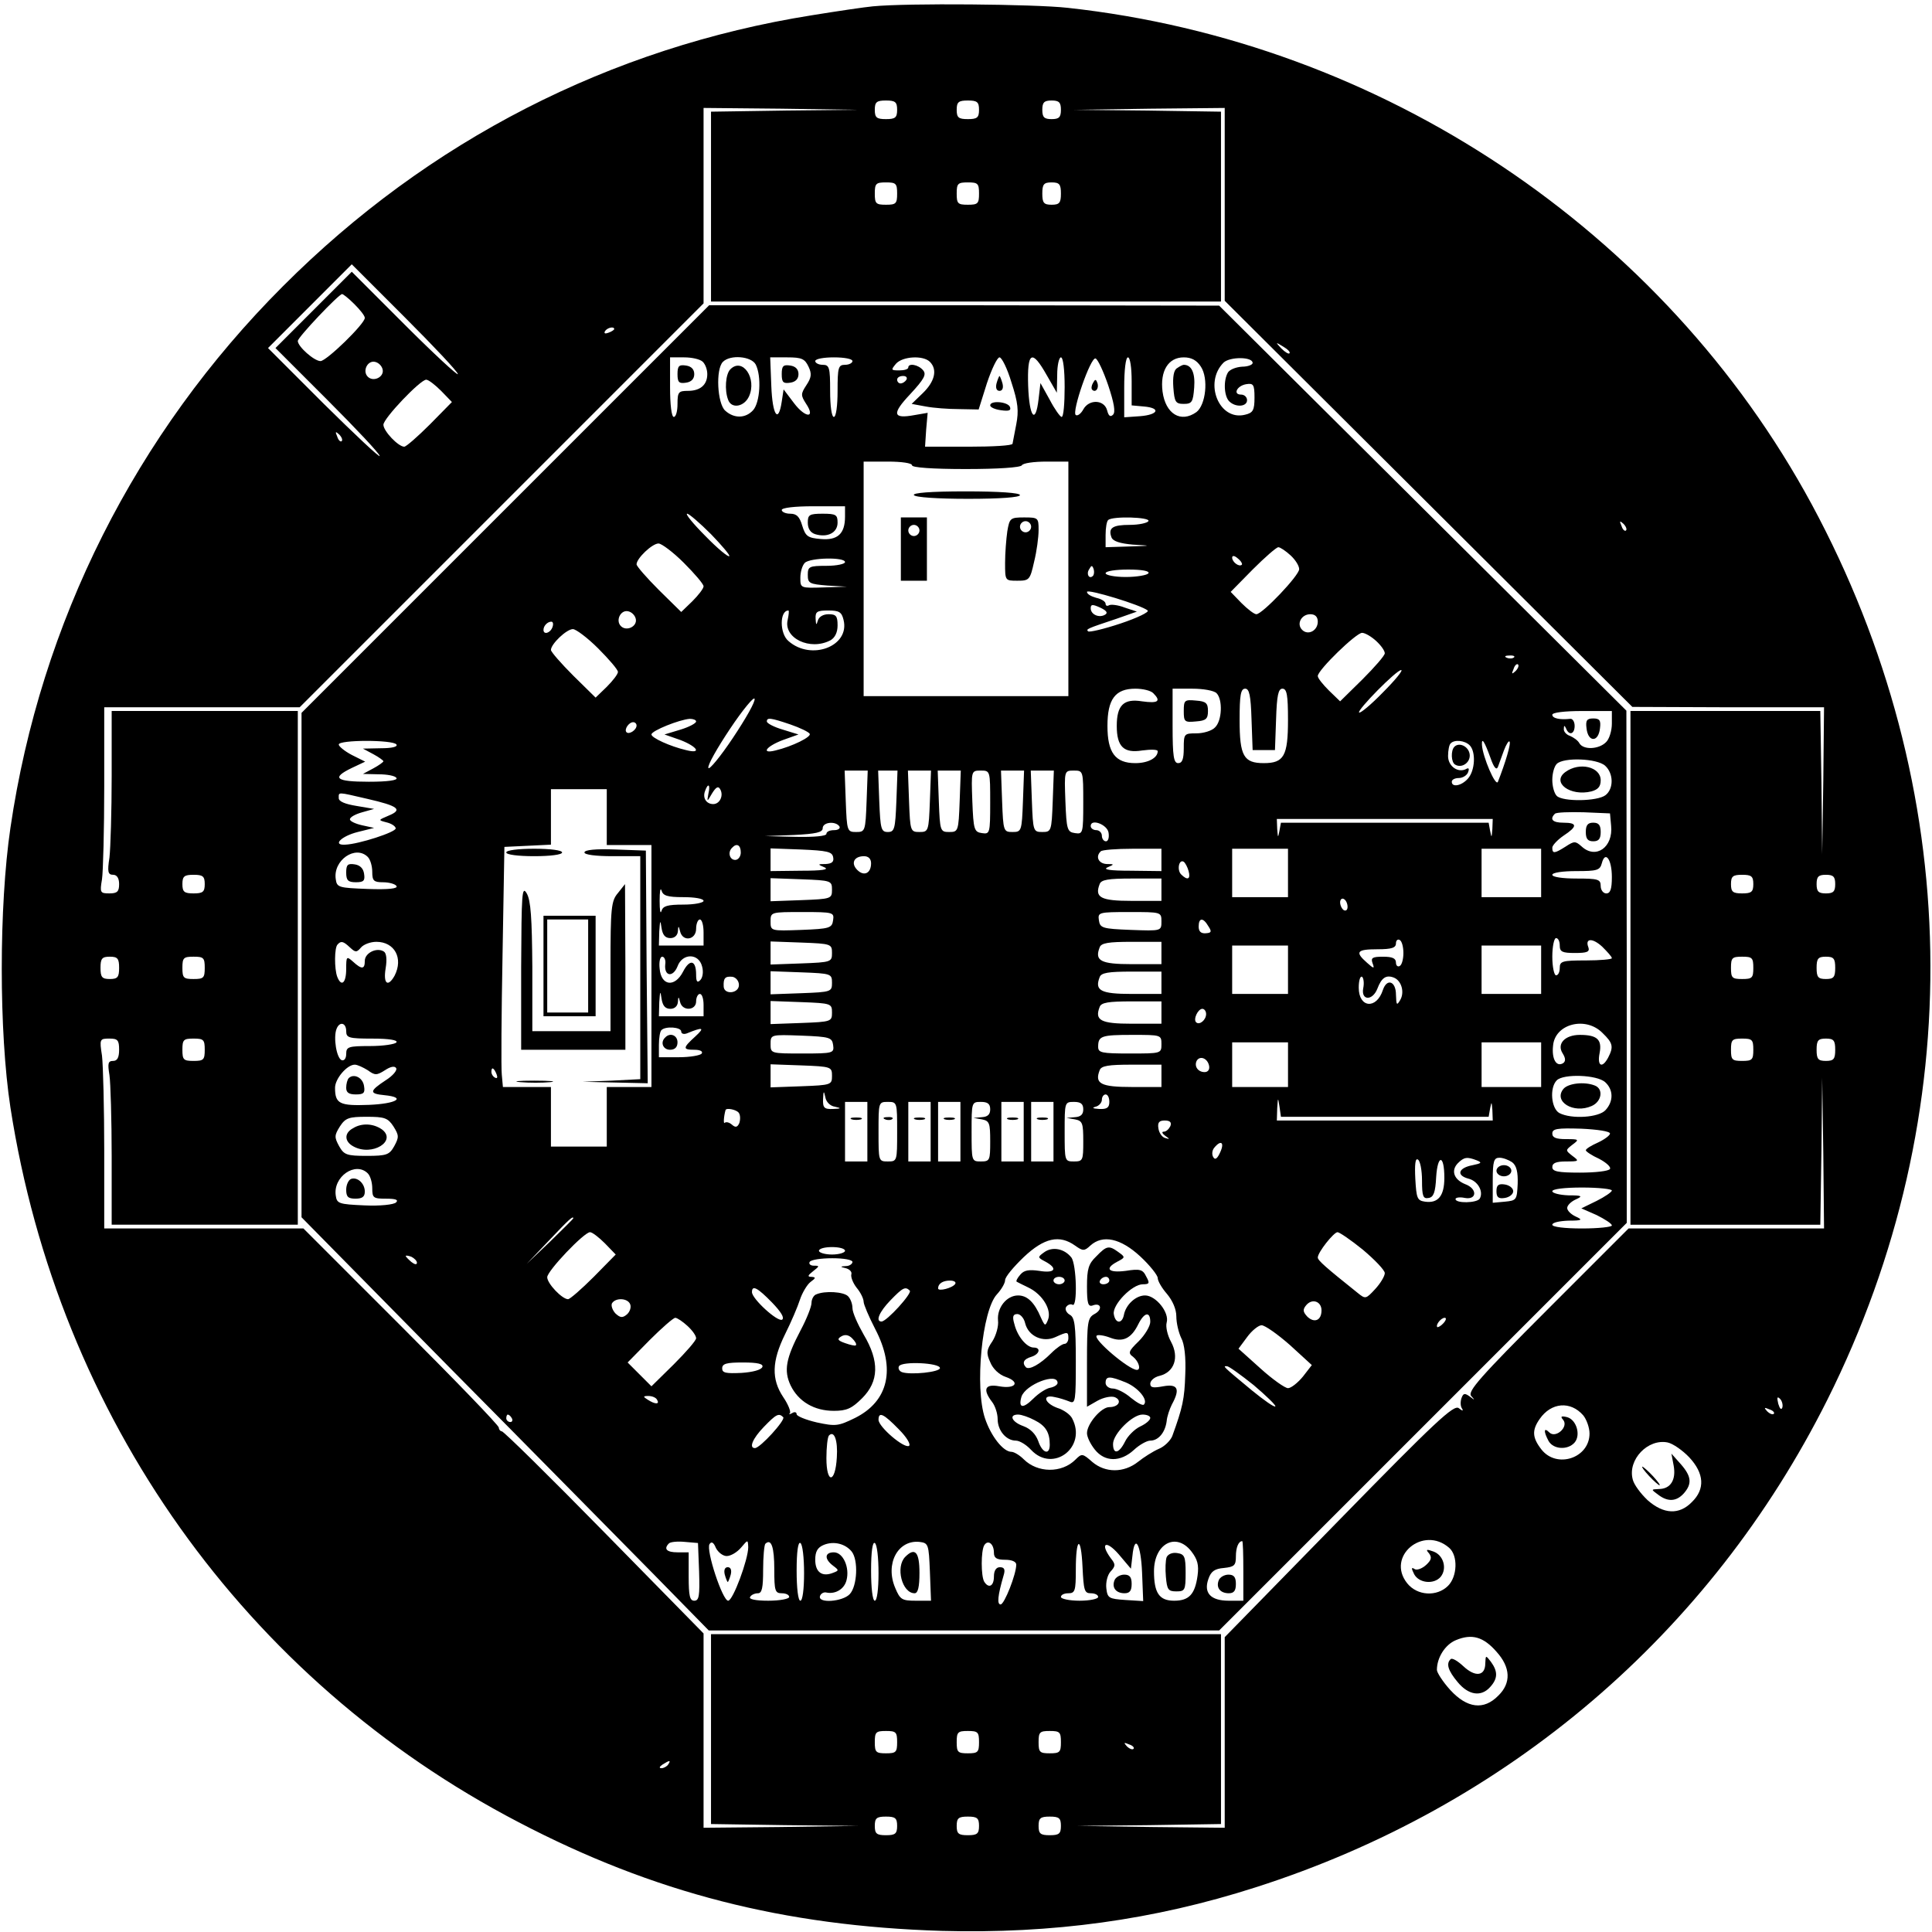 <?xml version="1.0" standalone="no"?>
<!DOCTYPE svg PUBLIC "-//W3C//DTD SVG 20010904//EN"
 "http://www.w3.org/TR/2001/REC-SVG-20010904/DTD/svg10.dtd">
<svg version="1.0" xmlns="http://www.w3.org/2000/svg"
 width="519pt" height="519pt" viewBox="0 0 519 519"
 preserveAspectRatio="xMidYMid meet">

<g transform="translate(0,519) scale(0.1,-0.1)"
fill="#000000" stroke="none">
<path d="M2345 5173 c-22 -2 -96 -13 -164 -24 -541 -86 -1031 -337 -1421 -728
-396 -396 -651 -903 -732 -1455 -31 -211 -31 -548 0 -751 129 -832 630 -1537
1365 -1920 363 -190 713 -279 1137 -292 296 -8 569 29 843 117 676 216 1221
681 1536 1310 383 766 368 1645 -42 2405 -398 736 -1155 1242 -1999 1334 -90
10 -431 13 -523 4z m65 -278 c0 -21 -5 -25 -30 -25 -25 0 -30 4 -30 25 0 21 5
25 30 25 25 0 30 -4 30 -25z m220 0 c0 -21 -5 -25 -30 -25 -25 0 -30 4 -30 25
0 21 5 25 30 25 25 0 30 -4 30 -25z m220 0 c0 -20 -5 -25 -25 -25 -20 0 -25 5
-25 25 0 20 5 25 25 25 20 0 25 -5 25 -25z m-742 -2 l-198 -3 0 -255 0 -255
685 0 685 0 0 255 0 255 -197 3 -198 2 203 3 202 2 0 -259 0 -259 548 -546
547 -545 258 -1 257 0 -2 -197 -3 -198 -2 193 -3 192 -255 0 -255 0 0 -690 0
-690 255 0 255 0 3 198 2 197 3 -202 2 -203 -263 0 -262 0 -218 -218 c-182
-182 -215 -220 -205 -232 11 -12 10 -12 -3 -2 -14 10 -18 10 -23 -4 -3 -9 -3
-21 1 -27 5 -8 2 -8 -8 0 -13 11 -63 -36 -322 -301 l-307 -314 0 -256 0 -256
-197 2 -198 3 193 2 192 3 0 255 0 255 -685 0 -685 0 0 -255 0 -255 198 -3
197 -2 -207 -3 -208 -2 0 261 0 261 -267 272 c-146 149 -270 271 -275 271 -4
0 -8 5 -8 10 0 6 -118 128 -262 272 l-263 263 -267 0 -268 0 0 209 c0 114 -3
229 -6 255 -7 45 -6 46 20 46 22 0 26 -4 26 -30 0 -21 -5 -30 -16 -30 -14 0
-15 -7 -10 -38 3 -20 6 -119 6 -219 l0 -183 250 0 250 0 0 690 0 690 -250 0
-250 0 0 -174 c0 -95 -3 -194 -6 -220 -6 -38 -4 -46 10 -46 10 0 16 -9 16 -25
0 -20 -5 -25 -26 -25 -25 0 -26 2 -20 38 3 20 6 133 6 250 l0 212 262 0 263 0
542 542 543 543 0 262 0 263 208 -2 207 -3 -197 -2z m302 -223 c0 -27 -3 -30
-30 -30 -27 0 -30 3 -30 30 0 27 3 30 30 30 27 0 30 -3 30 -30z m220 0 c0 -27
-3 -30 -30 -30 -27 0 -30 3 -30 30 0 27 3 30 30 30 27 0 30 -3 30 -30z m220 0
c0 -25 -4 -30 -25 -30 -21 0 -25 5 -25 30 0 25 4 30 25 30 21 0 25 -5 25 -30z
m-1620 -485 c0 -5 -64 54 -143 133 l-142 142 -103 -103 -102 -102 140 -140
c77 -77 140 -144 140 -150 0 -5 -67 58 -150 140 l-150 150 112 112 113 113
142 -142 c79 -79 143 -147 143 -153z m-278 188 c15 -15 28 -31 28 -37 0 -16
-103 -116 -119 -116 -17 0 -61 39 -61 54 0 10 110 126 119 126 3 0 18 -12 33
-27z m698 -67 c0 -2 -7 -7 -16 -10 -8 -3 -12 -2 -9 4 6 10 25 14 25 6z m1814
-65 c-2 -3 -12 3 -22 13 -16 17 -16 18 5 5 12 -7 20 -15 17 -18z m-2436 -44
c4 -20 -25 -34 -40 -19 -15 15 -1 44 19 40 10 -2 19 -11 21 -21z m157 -57 l29
-30 -59 -60 c-33 -33 -64 -60 -69 -60 -16 0 -56 42 -56 59 0 17 99 121 115
121 6 0 24 -14 40 -30z m-267 -135 c-3 -3 -9 2 -12 12 -6 14 -5 15 5 6 7 -7
10 -15 7 -18z m3450 -240 c-3 -3 -9 2 -12 12 -6 14 -5 15 5 6 7 -7 10 -15 7
-18z m-3818 -950 c0 -21 -5 -25 -30 -25 -25 0 -30 4 -30 25 0 21 5 25 30 25
25 0 30 -4 30 -25z m4160 0 c0 -21 -5 -25 -30 -25 -25 0 -30 4 -30 25 0 21 5
25 30 25 25 0 30 -4 30 -25z m220 0 c0 -20 -5 -25 -25 -25 -20 0 -25 5 -25 25
0 20 5 25 25 25 20 0 25 -5 25 -25z m-4610 -225 c0 -25 -4 -30 -25 -30 -21 0
-25 5 -25 30 0 25 4 30 25 30 21 0 25 -5 25 -30z m230 0 c0 -27 -3 -30 -30
-30 -27 0 -30 3 -30 30 0 27 3 30 30 30 27 0 30 -3 30 -30z m4160 0 c0 -27 -3
-30 -30 -30 -27 0 -30 3 -30 30 0 27 3 30 30 30 27 0 30 -3 30 -30z m220 0 c0
-25 -4 -30 -25 -30 -21 0 -25 5 -25 30 0 25 4 30 25 30 21 0 25 -5 25 -30z
m-4380 -220 c0 -27 -3 -30 -30 -30 -27 0 -30 3 -30 30 0 27 3 30 30 30 27 0
30 -3 30 -30z m4160 0 c0 -27 -3 -30 -30 -30 -27 0 -30 3 -30 30 0 27 3 30 30
30 27 0 30 -3 30 -30z m220 0 c0 -25 -4 -30 -25 -30 -21 0 -25 5 -25 30 0 25
4 30 25 30 21 0 25 -5 25 -30z m-142 -961 c-3 -8 -7 -3 -11 10 -4 17 -3 21 5
13 5 -5 8 -16 6 -23z m-535 -21 c9 -11 17 -33 17 -49 0 -66 -88 -95 -129 -43
-25 32 -26 52 -5 82 31 45 83 49 117 10z m512 4 c-3 -3 -11 0 -18 7 -9 10 -8
11 6 5 10 -3 15 -9 12 -12z m-227 -117 c40 -43 43 -85 7 -120 -34 -35 -76 -33
-119 5 -18 17 -37 42 -40 56 -14 53 41 110 94 99 14 -3 40 -21 58 -40z m-645
-243 c24 -21 22 -77 -3 -102 -30 -30 -83 -27 -110 7 -57 72 43 156 113 95z
m127 -279 c38 -42 40 -84 5 -118 -39 -40 -84 -34 -129 15 -20 22 -36 47 -36
54 0 33 22 68 51 80 43 18 74 9 109 -31z m-1610 -243 c0 -27 -3 -30 -30 -30
-27 0 -30 3 -30 30 0 27 3 30 30 30 27 0 30 -3 30 -30z m220 0 c0 -27 -3 -30
-30 -30 -27 0 -30 3 -30 30 0 27 3 30 30 30 27 0 30 -3 30 -30z m220 0 c0 -27
-3 -30 -30 -30 -27 0 -30 3 -30 30 0 27 3 30 30 30 27 0 30 -3 30 -30z m195
-18 c-3 -3 -11 0 -18 7 -9 10 -8 11 6 5 10 -3 15 -9 12 -12z m-1250 -42 c-3
-5 -12 -10 -18 -10 -7 0 -6 4 3 10 19 12 23 12 15 0z m615 -165 c0 -21 -5 -25
-30 -25 -25 0 -30 4 -30 25 0 21 5 25 30 25 25 0 30 -4 30 -25z m220 0 c0 -21
-5 -25 -30 -25 -25 0 -30 4 -30 25 0 21 5 25 30 25 25 0 30 -4 30 -25z m220 0
c0 -21 -5 -25 -30 -25 -25 0 -30 4 -30 25 0 21 5 25 30 25 25 0 30 -4 30 -25z"/>
<path d="M1357 3822 l-547 -547 0 -678 0 -677 397 -403 c219 -221 465 -471
548 -555 l149 -152 686 0 685 0 548 548 547 547 0 688 -1 688 -547 544 -547
544 -685 1 -685 0 -548 -548z m531 396 c7 -7 12 -21 12 -33 0 -29 -19 -45 -52
-45 -25 0 -28 -3 -28 -35 0 -19 -4 -35 -10 -35 -6 0 -10 33 -10 80 l0 80 38 0
c21 0 43 -5 50 -12z m142 -7 c16 -31 12 -102 -7 -123 -20 -22 -51 -23 -75 -1
-21 19 -26 111 -6 131 20 20 76 15 88 -7z m142 -6 c9 -19 8 -29 -6 -50 -15
-23 -15 -27 -1 -49 27 -40 -1 -40 -32 1 l-28 37 -5 -33 c-9 -60 -25 -37 -28
42 l-3 77 46 0 c39 0 47 -4 57 -25z m118 15 c0 -5 -9 -10 -20 -10 -18 0 -20
-7 -20 -70 0 -40 -4 -70 -10 -70 -6 0 -10 30 -10 70 0 63 -2 70 -20 70 -11 0
-20 5 -20 10 0 6 23 10 50 10 28 0 50 -4 50 -10z m208 -2 c21 -21 13 -53 -19
-84 l-30 -29 38 -7 c21 -4 61 -7 90 -7 l52 -1 22 70 c13 39 28 70 34 70 6 0
21 -30 32 -67 18 -55 20 -77 13 -113 -5 -25 -9 -48 -10 -52 0 -5 -53 -8 -118
-8 l-117 0 3 46 4 45 -35 -6 c-59 -11 -62 3 -12 56 38 41 44 53 35 64 -13 16
-40 20 -40 8 0 -5 -11 -8 -24 -8 -23 0 -23 1 -9 18 18 20 73 23 91 5z m314
-36 l27 -47 1 48 c0 26 5 47 10 47 6 0 10 -33 10 -80 0 -44 -3 -80 -8 -80 -4
0 -19 21 -32 46 l-25 45 -5 -43 c-8 -70 -25 -49 -28 35 -3 93 10 100 50 29z
m165 -27 c16 -48 20 -72 13 -79 -7 -7 -12 -4 -16 12 -8 29 -49 30 -64 2 -6
-11 -15 -18 -20 -15 -12 7 40 157 53 152 6 -2 21 -34 34 -72z m63 11 l0 -65
33 -3 c46 -4 39 -22 -10 -26 l-43 -3 0 80 c0 47 4 81 10 81 6 0 10 -28 10 -64z
m186 39 c21 -32 13 -103 -12 -122 -42 -30 -83 -5 -91 55 -7 55 15 92 57 92 21
0 35 -8 46 -25z m139 10 c0 -5 -13 -10 -28 -10 -16 -1 -32 -7 -38 -15 -13 -21
-11 -64 3 -78 17 -17 48 -15 48 3 0 8 -7 15 -16 15 -23 0 -11 24 14 28 19 3
22 -1 22 -36 0 -34 -4 -41 -25 -46 -70 -18 -112 86 -58 140 17 16 78 16 78 -1z
m-930 -45 c-3 -5 -10 -10 -16 -10 -5 0 -9 5 -9 10 0 6 7 10 16 10 8 0 12 -4 9
-10z m15 -230 c0 -6 55 -10 144 -10 86 0 147 4 151 10 3 6 33 10 66 10 l59 0
0 -315 0 -315 -275 0 -275 0 0 315 0 315 65 0 c37 0 65 -4 65 -10z m-180 -138
c0 -46 -20 -64 -65 -60 -35 3 -41 7 -50 36 -7 24 -15 32 -32 32 -13 0 -23 5
-23 10 0 6 35 10 85 10 l85 0 0 -28z m-360 -47 c29 -30 52 -57 49 -59 -3 -3
-32 21 -64 54 -33 33 -55 60 -49 60 5 0 34 -25 64 -55z m1175 35 c-3 -5 -26
-10 -50 -10 -46 0 -59 -8 -49 -34 4 -10 23 -16 57 -19 52 -3 52 -3 -10 -5
l-63 -2 0 33 c0 19 3 37 7 40 11 11 115 8 108 -3z m-1248 -112 c29 -29 53 -57
53 -63 0 -6 -14 -24 -30 -40 l-30 -29 -60 59 c-33 33 -60 64 -60 69 0 16 42
56 59 56 8 0 39 -23 68 -52z m1630 20 c13 -12 23 -28 23 -37 0 -17 -99 -121
-115 -121 -6 0 -24 14 -40 30 l-29 30 59 60 c33 33 64 60 69 60 5 0 20 -10 33
-22z m-131 -25 c-7 -7 -26 7 -26 19 0 6 6 6 15 -2 9 -7 13 -15 11 -17z m-1066
7 c0 -5 -22 -10 -50 -10 -46 0 -50 -2 -50 -24 0 -23 4 -25 53 -29 l52 -3 -62
-2 c-63 -2 -63 -2 -63 26 0 15 5 33 12 40 14 14 108 16 108 2z m666 -37 c-10
-10 -19 5 -10 18 6 11 8 11 12 0 2 -7 1 -15 -2 -18z m149 7 c-3 -5 -31 -10
-61 -10 -30 0 -54 5 -54 10 0 6 27 10 61 10 37 0 58 -4 54 -10z m-2 -100 c5
-4 -28 -20 -73 -35 -45 -15 -84 -24 -87 -21 -6 6 -4 7 77 34 l54 19 -33 11
c-18 7 -37 9 -42 6 -5 -3 -9 -1 -9 4 0 6 -11 13 -25 16 -14 4 -25 10 -25 16 0
9 148 -36 163 -50z m-114 -11 c-16 -10 -39 0 -39 17 0 11 5 11 25 2 17 -8 22
-14 14 -19z m-1261 -12 c4 -20 -25 -34 -40 -19 -15 15 -1 44 19 40 10 -2 19
-11 21 -21z m408 -2 c-12 -49 60 -84 115 -55 12 7 19 21 19 40 0 25 -4 30 -24
30 -15 0 -26 -7 -29 -17 -4 -14 -5 -12 -6 5 -1 19 4 22 34 22 29 0 36 -4 41
-25 18 -71 -87 -111 -148 -57 -24 20 -24 82 0 82 2 0 1 -11 -2 -25z m1424 -5
c0 -24 -26 -38 -42 -22 -16 16 -2 42 22 42 13 0 20 -7 20 -20z m-2056 -15 c-6
-16 -24 -21 -24 -7 0 11 11 22 21 22 5 0 6 -7 3 -15z m123 -57 c29 -29 53 -57
53 -63 0 -6 -14 -24 -30 -40 l-30 -29 -60 59 c-33 33 -60 64 -60 69 0 16 42
56 59 56 8 0 39 -23 68 -52z m2090 20 c13 -12 23 -26 23 -33 0 -6 -27 -37 -60
-70 l-60 -59 -30 29 c-16 16 -30 33 -30 39 0 16 103 116 119 116 8 0 25 -10
38 -22z m370 -44 c-3 -3 -12 -4 -19 -1 -8 3 -5 6 6 6 11 1 17 -2 13 -5z m4
-37 c-10 -9 -11 -8 -5 6 3 10 9 15 12 12 3 -3 0 -11 -7 -18z m-356 -57 c-32
-33 -61 -57 -64 -54 -6 6 100 114 113 114 6 0 -16 -27 -49 -60z m-617 -2 c22
-22 13 -28 -30 -22 -49 8 -68 -10 -68 -66 0 -56 19 -74 68 -66 23 3 42 3 42
-2 0 -18 -26 -32 -60 -32 -54 0 -75 28 -75 100 0 72 21 100 75 100 20 0 41 -5
48 -12z m170 0 c17 -17 15 -74 -4 -92 -8 -9 -31 -16 -50 -16 -33 0 -34 -1 -34
-40 0 -29 -4 -40 -15 -40 -12 0 -15 18 -15 100 l0 100 53 0 c29 0 58 -5 65
-12z m94 -70 l3 -83 30 0 30 0 3 83 c2 64 6 82 17 82 12 0 15 -17 15 -84 0
-97 -11 -116 -65 -116 -54 0 -65 19 -65 116 0 67 3 84 15 84 11 0 15 -18 17
-82z m-1393 -50 c-34 -51 -64 -87 -66 -81 -3 7 24 54 58 105 34 51 64 87 66
81 3 -7 -24 -54 -58 -105z m2361 38 c0 -19 -7 -42 -16 -50 -19 -19 -60 -21
-71 -3 -4 8 -16 16 -25 20 -10 3 -18 12 -17 19 0 10 2 10 6 1 8 -20 23 -15 23
7 0 12 -6 20 -12 19 -27 -3 -48 1 -48 11 0 6 33 10 80 10 l80 0 0 -34z m-2460
6 c0 -5 -19 -15 -42 -22 l-43 -13 43 -15 c46 -18 58 -38 15 -27 -43 10 -93 33
-93 42 0 10 75 40 103 42 9 0 17 -3 17 -7z m253 -8 c26 -9 49 -20 52 -25 6 -8
-46 -34 -92 -45 -40 -10 -25 11 20 28 l42 15 -42 13 c-24 7 -43 17 -43 22 0
11 10 10 63 -8z m-413 -3 c0 -12 -20 -25 -27 -18 -7 7 6 27 18 27 5 0 9 -4 9
-9z m-645 -51 c4 -6 -12 -10 -42 -10 l-48 -1 28 -15 c15 -8 27 -17 27 -19 0
-2 -12 -11 -27 -19 l-28 -15 42 -1 c23 0 45 -4 48 -10 4 -6 -23 -10 -74 -10
-89 0 -102 10 -46 37 l36 17 -36 18 c-19 10 -35 23 -35 28 0 13 147 13 155 0z
m2883 -2 c17 -17 15 -68 -5 -90 -17 -19 -43 -24 -43 -8 0 6 9 10 19 10 10 0
22 7 25 16 3 8 2 12 -4 9 -22 -13 -50 6 -50 34 0 15 3 31 7 34 10 11 38 8 51
-5z m56 -34 c9 -26 16 -34 20 -24 3 8 10 28 16 44 6 16 13 27 15 24 5 -4 -11
-57 -31 -108 -6 -15 -41 67 -43 99 -1 22 7 9 23 -35z m308 -21 c23 -21 23 -62
1 -79 -22 -17 -115 -18 -131 -2 -7 7 -12 26 -12 43 0 17 5 36 12 43 18 18 108
15 130 -5z m-1984 -95 c-3 -81 -4 -83 -28 -83 -24 0 -25 2 -28 83 l-3 82 31 0
31 0 -3 -82z m80 0 c-3 -75 -5 -83 -23 -83 -18 0 -20 8 -23 83 l-3 82 26 0 26
0 -3 -82z m90 0 c-3 -81 -4 -83 -28 -83 -24 0 -25 2 -28 83 l-3 82 31 0 31 0
-3 -82z m80 0 c-3 -81 -4 -83 -28 -83 -24 0 -25 2 -28 83 l-3 82 31 0 31 0 -3
-82z m82 -4 c0 -83 -1 -85 -22 -82 -21 3 -23 9 -26 86 -3 82 -3 82 23 82 25 0
25 -1 25 -86z m88 4 c-3 -81 -4 -83 -28 -83 -24 0 -25 2 -28 83 l-3 82 31 0
31 0 -3 -82z m80 0 c-3 -81 -4 -83 -28 -83 -24 0 -25 2 -28 83 l-3 82 31 0 31
0 -3 -82z m82 -4 c0 -83 -1 -85 -22 -82 -21 3 -23 9 -26 86 -3 82 -3 82 23 82
25 0 25 -1 25 -86z m-1007 24 c-4 -23 -4 -23 10 1 10 16 16 20 21 12 11 -17 0
-41 -18 -41 -19 0 -29 17 -22 35 8 23 15 18 9 -7z m-273 -63 l0 -75 60 0 60 0
0 -325 0 -325 -60 0 -60 0 0 -80 0 -80 -75 0 -75 0 0 80 0 80 -64 0 -65 0 -3
33 c-2 17 -1 163 2 322 l5 290 63 3 62 3 0 74 0 75 75 0 75 0 0 -75z m-643 49
c83 -19 96 -29 57 -45 -28 -12 -29 -12 -6 -18 13 -3 24 -10 25 -16 2 -10 -100
-43 -136 -44 -35 -2 -10 23 34 34 l44 11 -32 7 c-18 4 -33 11 -33 16 0 6 15
14 33 19 l32 9 -47 8 c-31 5 -48 12 -48 21 0 17 -5 17 77 -2z m3341 -72 c6
-58 -41 -91 -79 -56 -17 15 -20 15 -43 0 -30 -19 -36 -20 -36 -3 0 6 14 21 30
32 38 25 38 35 0 35 -29 0 -38 9 -23 24 4 4 39 5 78 4 l70 -3 3 -33z m-319 -9
c-2 -24 -2 -25 -6 -5 l-4 22 -279 0 -279 0 -4 -22 c-4 -20 -4 -19 -6 5 l-1 27
290 0 290 0 -1 -27z m-1754 7 c3 -5 -3 -10 -14 -10 -12 0 -21 -4 -21 -10 0 -6
-33 -9 -82 -8 l-83 2 78 3 c59 3 77 7 77 18 0 17 35 20 45 5z m723 -17 c2 -13
-1 -23 -7 -23 -6 0 -11 7 -11 15 0 8 -7 15 -15 15 -8 0 -15 5 -15 11 0 21 45
4 48 -18z m-988 -53 c0 -11 -7 -20 -15 -20 -15 0 -21 21 -8 33 12 13 23 7 23
-13z m248 -12 c3 -13 -3 -18 -20 -19 -22 0 -22 -1 -3 -9 13 -6 -7 -9 -62 -9
l-83 -1 0 30 0 31 82 -3 c70 -3 83 -6 86 -20z m882 -8 l0 -30 -82 1 c-56 0
-76 3 -63 9 19 8 19 9 -2 9 -22 1 -31 20 -16 34 3 4 42 7 85 7 l78 0 0 -30z
m340 -35 l0 -65 -75 0 -75 0 0 65 0 65 75 0 75 0 0 -65z m680 0 l0 -65 -80 0
-80 0 0 65 0 65 80 0 80 0 0 -65z m-3152 43 c7 -7 12 -25 12 -40 0 -24 4 -28
29 -28 17 0 33 -5 36 -10 5 -7 -21 -10 -77 -8 -78 3 -83 4 -86 26 -8 51 53 93
86 60z m1352 -17 c0 -27 -19 -36 -37 -18 -18 18 -9 37 18 37 12 0 19 -7 19
-19z m1990 -37 c0 -32 -4 -44 -15 -44 -8 0 -15 9 -15 20 0 18 -7 20 -65 20
-37 0 -65 4 -65 10 0 6 28 10 64 10 56 0 64 2 69 21 9 35 27 11 27 -37z
m-1137 16 c6 -22 -3 -26 -20 -9 -12 12 -6 42 7 34 4 -3 10 -14 13 -25z m-958
-50 c0 -24 -2 -25 -82 -28 l-83 -3 0 31 0 31 83 -3 c80 -3 82 -4 82 -28z m885
0 l0 -30 -80 0 c-83 0 -100 9 -86 45 4 12 24 15 86 15 l80 0 0 -30z m-1284
-20 c30 0 54 -4 54 -10 0 -5 -24 -10 -54 -10 -44 0 -55 -4 -59 -17 -3 -10 -5
2 -5 27 0 25 2 37 5 28 4 -14 15 -18 59 -18z m1784 -26 c0 -8 -4 -12 -10 -9
-5 3 -10 13 -10 21 0 8 5 12 10 9 6 -3 10 -13 10 -21z m-1382 -36 c-3 -21 -9
-23 -85 -26 -83 -3 -83 -3 -83 23 0 25 1 25 86 25 83 0 85 -1 82 -22z m882 -3
c0 -26 0 -26 -82 -23 -77 3 -83 5 -86 26 -3 21 -1 22 82 22 85 0 86 0 86 -25z
m-1319 -45 c11 0 19 7 20 18 1 16 2 16 6 0 7 -29 43 -23 43 7 0 14 5 25 10 25
6 0 10 -16 10 -35 l0 -35 -60 0 -60 0 1 38 c2 30 3 32 6 10 3 -20 10 -28 24
-28z m1445 32 c10 -15 8 -18 -7 -19 -13 -1 -19 5 -19 18 0 24 12 25 26 1z
m524 -72 c0 -16 -4 -32 -10 -35 -5 -3 -10 1 -10 9 0 12 -10 16 -35 16 -28 0
-33 -3 -28 -17 6 -16 4 -16 -15 1 -33 29 -27 36 28 36 39 0 50 4 50 16 0 8 5
12 10 9 6 -3 10 -19 10 -35z m420 20 c0 -17 7 -20 41 -20 32 0 40 3 36 15 -10
25 11 26 37 2 14 -14 26 -27 26 -31 0 -3 -31 -6 -70 -6 -63 0 -70 -2 -70 -20
0 -11 -4 -20 -10 -20 -5 0 -10 23 -10 50 0 28 5 50 10 50 6 0 10 -9 10 -20z
m-3250 -5 c15 -14 18 -14 30 0 7 8 25 15 41 15 49 0 73 -44 49 -91 -18 -32
-31 -22 -24 20 4 24 2 41 -5 45 -19 12 -51 -4 -51 -25 0 -23 -8 -24 -32 -2
-17 15 -18 14 -18 -20 0 -38 -13 -49 -24 -21 -8 21 -8 79 1 87 9 10 15 9 33
-8z m1295 -15 c0 -24 -2 -25 -82 -28 l-83 -3 0 31 0 31 83 -3 c80 -3 82 -4 82
-28z m885 0 l0 -30 -80 0 c-83 0 -100 9 -86 45 4 12 24 15 86 15 l80 0 0 -30z
m340 -45 l0 -65 -75 0 -75 0 0 65 0 65 75 0 75 0 0 -65z m680 0 l0 -65 -80 0
-80 0 0 65 0 65 80 0 80 0 0 -65z m-2353 14 c-3 -32 21 -35 33 -5 13 36 57 36
66 0 4 -14 2 -30 -5 -37 -8 -8 -11 -4 -11 15 0 39 -17 43 -35 8 -22 -43 -59
-39 -63 8 -2 18 1 32 7 32 6 0 10 -10 8 -21z m448 -49 c0 -24 -2 -25 -82 -28
l-83 -3 0 31 0 31 83 -3 c80 -3 82 -4 82 -28z m885 0 l0 -30 -80 0 c-83 0
-100 9 -86 45 4 12 24 15 86 15 l80 0 0 -30z m-1135 -6 c0 -23 -40 -27 -41 -4
-1 23 4 28 24 26 9 -2 17 -11 17 -22z m1677 -9 c-6 -33 25 -34 38 -1 11 29 23
38 44 30 21 -8 30 -40 17 -61 -9 -15 -10 -13 -11 15 0 36 -24 45 -35 13 -17
-53 -65 -49 -65 6 0 19 4 32 9 29 4 -3 6 -17 3 -31z m-1861 -55 c11 0 19 7 20
18 1 16 2 16 6 0 6 -25 43 -23 43 2 0 11 5 20 10 20 6 0 10 -13 10 -30 l0 -30
-60 0 -60 0 1 38 c2 30 3 32 6 10 3 -20 10 -28 24 -28z m434 -10 c0 -24 -2
-25 -82 -28 l-83 -3 0 31 0 31 83 -3 c80 -3 82 -4 82 -28z m885 0 l0 -30 -80
0 c-83 0 -100 9 -86 45 4 12 24 15 86 15 l80 0 0 -30z m120 -4 c0 -16 -18 -31
-27 -22 -8 8 5 36 17 36 5 0 10 -6 10 -14z m-2310 -46 c0 -18 7 -20 71 -20 44
0 68 -4 64 -10 -3 -5 -35 -10 -71 -10 -58 0 -64 -2 -64 -21 0 -12 -5 -19 -12
-17 -14 5 -23 61 -14 84 8 21 26 17 26 -6z m3375 -5 c28 -27 30 -37 15 -66
-16 -30 -30 -23 -23 12 7 36 -6 49 -53 49 -40 0 -63 -24 -46 -50 8 -13 8 -21
1 -26 -18 -11 -31 11 -27 47 5 59 88 80 133 34z m-2475 4 c0 -6 7 -8 15 -5 44
18 49 16 23 -8 -34 -31 -35 -36 -2 -36 14 0 23 -4 19 -10 -3 -5 -31 -10 -61
-10 l-54 0 0 33 c0 19 3 37 7 40 11 11 53 8 53 -4z m408 -36 c3 -22 1 -23 -82
-23 -85 0 -86 0 -86 25 0 26 0 26 83 23 76 -3 82 -5 85 -25z m882 2 c0 -25 -1
-25 -85 -25 -76 0 -85 2 -85 18 0 29 8 32 92 32 77 0 78 0 78 -25z m340 -55
l0 -60 -75 0 -75 0 0 60 0 60 75 0 75 0 0 -60z m680 0 l0 -60 -80 0 -80 0 0
60 0 60 80 0 80 0 0 -60z m-892 -3 c2 -10 -3 -17 -12 -17 -18 0 -29 16 -21 31
9 14 29 6 33 -14z m-2260 -12 c19 -14 24 -14 46 0 15 10 26 12 30 6 4 -6 -9
-21 -28 -33 -44 -29 -45 -36 -3 -40 60 -6 32 -23 -42 -26 -79 -3 -91 3 -91 46
0 24 32 62 53 62 7 0 22 -7 35 -15z m1247 -15 c0 -24 -2 -25 -82 -28 l-83 -3
0 31 0 31 83 -3 c80 -3 82 -4 82 -28z m885 0 l0 -30 -80 0 c-83 0 -100 9 -86
45 4 12 24 15 86 15 l80 0 0 -30z m-1786 4 c3 -8 2 -12 -4 -9 -6 3 -10 10 -10
16 0 14 7 11 14 -7z m2978 -21 c22 -20 23 -51 1 -75 -18 -20 -91 -25 -124 -8
-22 12 -27 68 -7 88 18 18 108 15 130 -5z m-2069 -66 c18 -4 17 -5 -5 -6 -24
-1 -28 3 -27 27 1 22 2 23 6 5 2 -13 13 -24 26 -26z m737 13 c0 -15 -6 -20
-27 -19 -17 1 -21 3 -10 6 9 2 17 11 17 19 0 8 5 14 10 14 6 0 10 -9 10 -20z
m740 -40 l279 0 4 23 c4 19 4 18 6 -5 l1 -28 -290 0 -290 0 1 33 c2 30 2 30 6
5 l4 -28 279 0z m-1390 -40 l0 -80 -30 0 -30 0 0 80 0 80 30 0 30 0 0 -80z
m80 0 c0 -79 0 -80 -25 -80 -25 0 -25 1 -25 80 0 79 0 80 25 80 25 0 25 -1 25
-80z m90 0 l0 -80 -30 0 -30 0 0 80 0 80 30 0 30 0 0 -80z m80 0 l0 -80 -30 0
-30 0 0 80 0 80 30 0 30 0 0 -80z m80 60 c0 -14 -7 -20 -22 -21 l-23 -2 23 -4
c20 -4 22 -10 22 -59 0 -51 -1 -54 -25 -54 -25 0 -25 1 -25 80 0 79 0 80 25
80 18 0 25 -5 25 -20z m90 -60 l0 -80 -30 0 -30 0 0 80 0 80 30 0 30 0 0 -80z
m80 0 l0 -80 -30 0 -30 0 0 80 0 80 30 0 30 0 0 -80z m80 60 c0 -14 -7 -20
-22 -21 l-23 -2 23 -4 c20 -4 22 -10 22 -59 0 -51 -1 -54 -25 -54 -25 0 -25 1
-25 80 0 79 0 80 25 80 18 0 25 -5 25 -20z m-925 -10 c4 -6 4 -18 1 -27 -5
-11 -10 -13 -20 -4 -7 6 -15 8 -19 5 -4 -5 -3 16 2 34 2 7 31 1 36 -8z m-928
-36 c15 -24 15 -29 2 -53 -13 -23 -20 -26 -74 -26 -54 0 -61 3 -74 26 -13 24
-13 29 2 53 15 23 24 26 72 26 48 0 57 -3 72 -26z m2087 1 c-4 -8 -11 -15 -18
-15 -6 0 -4 -5 4 -11 13 -9 13 -10 0 -6 -8 2 -16 13 -18 25 -3 17 2 22 17 22
14 0 19 -5 15 -15z m1181 -20 c0 -5 -15 -16 -32 -24 -18 -8 -33 -17 -33 -21 0
-3 16 -14 36 -23 19 -10 32 -22 29 -27 -3 -6 -40 -10 -81 -10 -59 0 -74 3 -74
15 0 11 11 15 37 15 35 0 36 1 17 15 -19 15 -19 15 0 30 19 14 18 15 -17 15
-27 0 -37 4 -37 15 0 13 13 15 78 13 43 -2 77 -7 77 -13z m-1047 -50 c-8 -18
-14 -22 -19 -13 -4 7 -3 18 3 25 18 22 28 14 16 -12z m542 -76 c0 -43 3 -50
18 -47 13 2 18 15 20 56 4 62 22 61 22 -2 0 -49 -17 -69 -52 -64 -21 3 -23 9
-26 61 -2 39 0 57 7 52 6 -3 11 -29 11 -56z m147 54 c15 -6 13 -8 -11 -13 -38
-7 -45 -27 -12 -36 26 -6 42 -35 31 -54 -8 -12 -65 -13 -65 -1 0 4 11 6 25 3
33 -6 34 25 1 37 -30 12 -39 36 -20 56 17 17 25 18 51 8z m95 -5 c12 -9 16
-27 15 -58 -2 -43 -3 -45 -34 -48 l-33 -3 0 60 c0 52 3 61 18 61 10 0 25 -6
34 -12z m-3074 -30 c7 -7 12 -25 12 -40 0 -26 3 -28 37 -28 26 0 34 -3 27 -10
-6 -6 -43 -10 -85 -8 -69 3 -74 5 -77 26 -8 51 53 93 86 60z m3342 -46 c0 -4
-19 -17 -41 -28 l-41 -20 41 -18 c22 -11 41 -23 41 -28 0 -4 -36 -8 -80 -8
-47 0 -80 4 -80 10 0 6 19 10 43 11 37 0 40 2 20 11 -13 6 -23 16 -23 23 0 7
10 17 23 23 20 9 17 11 -20 11 -24 1 -43 6 -43 11 0 6 33 10 80 10 44 0 80 -4
80 -8z m-2790 -75 c0 -1 -28 -29 -62 -62 l-63 -60 60 63 c55 58 65 67 65 59z
m85 -67 l29 -30 -59 -60 c-33 -33 -64 -60 -69 -60 -16 0 -56 42 -56 59 0 17
99 121 115 121 6 0 24 -14 40 -30z m2036 -17 c32 -27 59 -55 59 -63 0 -8 -12
-28 -26 -43 -25 -27 -26 -27 -47 -10 -85 68 -107 87 -107 95 0 14 43 68 53 68
5 0 36 -21 68 -47z m-773 11 c21 -15 25 -15 41 0 33 30 81 20 134 -29 26 -24
47 -51 47 -58 0 -8 11 -27 25 -43 15 -18 25 -41 25 -60 0 -18 6 -43 13 -58 9
-16 13 -53 11 -98 -2 -66 -7 -89 -35 -166 -5 -12 -21 -28 -36 -34 -16 -7 -41
-23 -56 -35 -38 -30 -88 -30 -123 0 -26 23 -28 23 -45 6 -37 -37 -102 -36
-139 1 -11 11 -26 20 -33 20 -22 0 -55 42 -71 90 -28 83 -8 290 32 333 12 13
22 30 22 38 0 9 23 36 50 62 55 52 96 61 138 31z m-618 -14 c0 -5 -16 -10 -35
-10 -19 0 -35 5 -35 10 0 6 16 10 35 10 19 0 35 -4 35 -10z m-1150 -32 c0 -6
-6 -5 -15 2 -8 7 -15 14 -15 16 0 2 7 1 15 -2 8 -4 15 -11 15 -16z m1170 2 c0
-5 -8 -11 -17 -11 -17 -1 -17 -2 0 -6 10 -3 16 -10 14 -16 -2 -7 4 -23 14 -36
11 -13 19 -30 19 -38 0 -7 14 -40 31 -73 56 -107 36 -194 -54 -239 -45 -22
-52 -23 -103 -12 -30 7 -54 17 -54 22 0 6 -6 7 -12 3 -7 -4 -10 -4 -6 0 3 4
-5 24 -18 43 -32 48 -31 96 5 169 16 32 34 74 40 93 6 18 19 40 28 47 15 11
15 13 3 14 -12 0 -10 4 4 15 18 14 18 15 2 15 -9 0 -14 5 -11 10 3 6 31 10 61
10 30 0 54 -4 54 -10z m276 -59 c-7 -11 -46 -21 -46 -12 0 13 13 21 32 21 11
0 17 -4 14 -9z m-492 -50 c24 -25 34 -41 27 -46 -12 -7 -81 56 -81 74 0 20 15
12 54 -28z m370 32 c7 -7 -62 -83 -76 -83 -17 0 -6 26 24 57 33 34 40 38 52
26z m-751 -37 c3 -8 -1 -20 -9 -27 -12 -10 -18 -9 -31 3 -8 9 -12 21 -9 27 10
16 43 14 49 -3z m1857 -16 c0 -27 -19 -35 -38 -17 -12 13 -13 19 -3 31 16 19
41 10 41 -14z m-1703 -42 c13 -12 23 -26 23 -33 0 -6 -27 -37 -60 -70 l-60
-59 -32 32 -32 32 59 60 c33 33 64 60 69 60 5 0 20 -10 33 -22z m2031 8 c-7
-8 -15 -12 -17 -11 -5 6 10 25 20 25 5 0 4 -6 -3 -14z m-413 -59 l59 -54 -24
-31 c-14 -17 -32 -31 -40 -31 -8 0 -42 24 -74 53 l-59 53 23 31 c13 18 31 32
39 32 9 0 43 -24 76 -53z m-1417 -59 c-3 -8 -26 -14 -56 -16 -42 -2 -52 0 -52
12 0 13 12 16 56 16 40 0 55 -4 52 -12z m477 -3 c0 -11 -79 -19 -102 -11 -8 3
-11 11 -8 16 8 14 110 9 110 -5z m843 -46 c34 -29 60 -54 58 -57 -3 -3 -31 17
-63 43 -82 68 -78 65 -67 65 5 0 37 -23 72 -51z m-1603 -39 c8 -13 -5 -13 -25
0 -13 8 -13 10 2 10 9 0 20 -4 23 -10z m-390 -50 c3 -5 1 -10 -4 -10 -6 0 -11
5 -11 10 0 6 2 10 4 10 3 0 8 -4 11 -10z m729 3 c7 -7 -62 -83 -76 -83 -17 0
-6 26 24 57 33 34 40 38 52 26z m310 -32 c22 -22 33 -41 28 -45 -13 -8 -82 51
-82 70 0 23 14 16 54 -25z m-166 -76 c-4 -70 -28 -72 -28 -2 0 29 3 57 7 61
14 14 24 -13 21 -59z m-370 -307 c2 -65 0 -78 -13 -78 -12 0 -15 13 -15 65 l0
65 -30 0 c-29 0 -38 9 -23 24 4 4 23 6 43 4 l35 -3 3 -77z m74 42 c11 0 28 10
39 23 18 21 18 22 19 1 0 -33 -41 -144 -54 -144 -15 0 -60 136 -50 152 5 8 11
5 17 -10 6 -12 19 -22 29 -22z m128 -36 c0 -57 2 -64 20 -64 11 0 20 -4 20
-10 0 -5 -25 -10 -56 -10 -34 0 -53 4 -49 10 3 6 13 10 21 10 11 0 14 15 14
63 0 35 3 67 6 70 16 15 24 -9 24 -69z m80 -10 c0 -43 -4 -74 -10 -74 -6 0
-10 34 -10 81 0 51 4 78 10 74 6 -3 10 -40 10 -81z m128 58 c18 -23 15 -92 -5
-114 -19 -21 -88 -26 -80 -5 2 6 10 11 17 9 24 -5 48 9 54 33 9 34 -9 75 -34
75 -25 0 -26 -18 -2 -36 16 -12 16 -13 0 -19 -30 -12 -48 2 -48 35 0 22 6 33
23 40 27 11 58 3 75 -18z m72 -58 c0 -43 -4 -74 -10 -74 -6 0 -10 34 -10 81 0
51 4 78 10 74 6 -3 10 -40 10 -81z m138 4 l3 -78 -41 0 c-37 0 -42 3 -55 34
-28 65 7 130 65 124 24 -3 25 -6 28 -80z m172 51 c0 -14 7 -19 30 -19 18 0 30
-5 30 -13 0 -26 -32 -107 -42 -107 -10 0 -8 23 8 78 5 16 2 22 -10 22 -10 0
-16 -9 -16 -25 0 -26 -14 -33 -26 -14 -9 15 -9 83 0 98 10 16 26 4 26 -20z
m260 -109 c11 0 20 -4 20 -10 0 -5 -22 -10 -50 -10 -27 0 -50 5 -50 10 0 6 9
10 20 10 18 0 20 7 20 63 0 88 14 94 18 8 3 -63 5 -71 22 -71z m112 100 c6 62
23 32 26 -45 l3 -76 -48 3 c-44 3 -48 5 -51 31 -2 16 3 36 11 45 14 15 14 20
1 36 -30 41 -13 50 21 11 l33 -39 4 34z m158 13 c17 -22 21 -37 17 -66 -7 -50
-23 -67 -63 -67 -40 0 -54 21 -54 79 0 74 59 106 100 54z m140 -53 l0 -80 -39
0 c-49 0 -68 21 -55 58 7 21 17 28 42 30 28 3 32 7 32 31 0 24 7 41 17 41 2 0
3 -36 3 -80z"/>
<path d="M1820 4185 c0 -22 4 -26 23 -23 14 2 22 10 22 23 0 13 -8 21 -22 23
-19 3 -23 -1 -23 -23z"/>
<path d="M1962 4198 c-13 -13 -16 -56 -6 -82 9 -25 43 -19 56 9 22 48 -17 106
-50 73z"/>
<path d="M2100 4185 c0 -22 4 -26 23 -23 14 2 22 10 22 23 0 13 -8 21 -22 23
-19 3 -23 -1 -23 -23z"/>
<path d="M2677 4160 c-3 -12 0 -20 8 -20 8 0 11 8 8 20 -3 11 -7 20 -8 20 -1
0 -5 -9 -8 -20z"/>
<path d="M2660 4101 c0 -5 13 -11 29 -13 21 -3 28 -1 24 9 -6 14 -53 18 -53 4z"/>
<path d="M2936 4161 c-4 -7 -5 -15 -2 -18 9 -9 19 4 14 18 -4 11 -6 11 -12 0z"/>
<path d="M3162 4201 c-9 -5 -12 -24 -10 -52 3 -39 6 -44 28 -44 22 0 25 5 28
44 3 39 -7 61 -28 61 -3 0 -11 -4 -18 -9z"/>
<path d="M2455 3860 c4 -6 63 -10 146 -10 86 0 139 4 139 10 0 6 -55 10 -146
10 -94 0 -143 -4 -139 -10z"/>
<path d="M2420 3715 l0 -85 35 0 35 0 0 85 0 85 -35 0 -35 0 0 -85z m50 50 c0
-8 -7 -15 -15 -15 -8 0 -15 7 -15 15 0 8 7 15 15 15 8 0 15 -7 15 -15z"/>
<path d="M2706 3763 c-3 -21 -6 -59 -6 -85 0 -48 0 -48 33 -48 32 0 34 2 45
51 7 28 12 66 12 85 0 33 -1 34 -39 34 -37 0 -39 -2 -45 -37z m64 12 c0 -8 -7
-15 -15 -15 -8 0 -15 7 -15 15 0 8 7 15 15 15 8 0 15 -7 15 -15z"/>
<path d="M2170 3786 c0 -16 7 -27 20 -31 33 -10 60 4 60 31 0 21 -4 24 -40 24
-36 0 -40 -3 -40 -24z"/>
<path d="M3180 3280 c0 -29 2 -31 33 -28 27 2 32 7 32 28 0 21 -5 26 -32 28
-31 3 -33 1 -33 -28z"/>
<path d="M4262 3233 c2 -17 9 -28 18 -28 9 0 16 11 18 28 3 22 -1 27 -18 27
-17 0 -21 -5 -18 -27z"/>
<path d="M3907 3184 c-10 -10 -9 -42 2 -48 18 -11 42 6 39 28 -3 21 -28 33
-41 20z"/>
<path d="M4205 3116 c-38 -28 13 -66 70 -52 18 5 25 13 25 30 0 36 -57 50 -95
22z"/>
<path d="M1360 2900 c0 -6 32 -10 75 -10 43 0 75 4 75 10 0 6 -32 10 -75 10
-43 0 -75 -4 -75 -10z"/>
<path d="M1570 2900 c0 -6 30 -10 75 -10 l75 0 0 -300 0 -299 -77 -4 -78 -3
87 -2 88 -2 -3 313 -2 312 -82 3 c-53 2 -83 -1 -83 -8z"/>
<path d="M1400 2593 l0 -223 140 0 140 0 0 223 -1 222 -19 -24 c-18 -21 -20
-39 -20 -197 l0 -174 -105 0 -105 0 0 173 c-1 130 -4 178 -15 197 -13 22 -14
0 -15 -197z"/>
<path d="M1460 2595 l0 -135 70 0 70 0 0 135 0 135 -70 0 -70 0 0 -135z m120
0 l0 -125 -55 0 -55 0 0 125 0 125 55 0 55 0 0 -125z"/>
<path d="M1398 2283 c23 -2 59 -2 80 0 20 2 1 4 -43 4 -44 0 -61 -2 -37 -4z"/>
<path d="M4260 2955 c0 -18 5 -25 20 -25 15 0 20 7 20 25 0 18 -5 25 -20 25
-15 0 -20 -7 -20 -25z"/>
<path d="M930 2846 c0 -21 5 -26 26 -26 21 0 25 4 22 23 -2 14 -11 23 -25 25
-19 3 -23 -1 -23 -22z"/>
<path d="M1787 2403 c-14 -13 -6 -33 13 -33 13 0 20 7 20 20 0 19 -20 27 -33
13z"/>
<path d="M937 2294 c-4 -4 -7 -16 -7 -26 0 -13 7 -18 26 -18 21 0 25 4 22 22
-3 23 -27 35 -41 22z"/>
<path d="M4200 2265 c-28 -34 27 -68 76 -46 27 12 32 46 8 55 -28 11 -71 6
-84 -9z"/>
<path d="M2288 2183 c6 -2 18 -2 25 0 6 3 1 5 -13 5 -14 0 -19 -2 -12 -5z"/>
<path d="M2378 2183 c7 -3 16 -2 19 1 4 3 -2 6 -13 5 -11 0 -14 -3 -6 -6z"/>
<path d="M2458 2183 c6 -2 18 -2 25 0 6 3 1 5 -13 5 -14 0 -19 -2 -12 -5z"/>
<path d="M2538 2183 c6 -2 18 -2 25 0 6 3 1 5 -13 5 -14 0 -19 -2 -12 -5z"/>
<path d="M2708 2183 c6 -2 18 -2 25 0 6 3 1 5 -13 5 -14 0 -19 -2 -12 -5z"/>
<path d="M2788 2183 c6 -2 18 -2 25 0 6 3 1 5 -13 5 -14 0 -19 -2 -12 -5z"/>
<path d="M948 2159 c-24 -13 -23 -36 2 -49 50 -27 117 15 76 46 -23 16 -54 18
-78 3z"/>
<path d="M4020 2045 c0 -8 9 -15 20 -15 11 0 20 7 20 15 0 8 -9 15 -20 15 -11
0 -20 -7 -20 -15z"/>
<path d="M4020 1990 c0 -16 5 -21 23 -18 12 2 22 10 22 18 0 8 -10 16 -22 18
-18 3 -23 -2 -23 -18z"/>
<path d="M943 2023 c-7 -3 -13 -16 -13 -29 0 -19 5 -24 25 -24 18 0 25 5 25
19 0 22 -20 40 -37 34z"/>
<path d="M2805 1826 c-18 -13 -18 -14 3 -25 35 -19 26 -32 -16 -25 -28 4 -41
2 -51 -10 -8 -9 -12 -17 -10 -19 2 -1 17 -9 34 -17 37 -19 61 -60 50 -86 -7
-17 -8 -17 -19 7 -17 40 -36 59 -61 59 -31 0 -57 -33 -54 -67 2 -15 -5 -40
-15 -56 -16 -23 -17 -32 -6 -56 7 -18 24 -34 42 -40 40 -14 26 -33 -18 -25
-38 7 -45 -8 -19 -42 8 -10 15 -31 15 -46 0 -31 23 -58 49 -58 10 0 28 -11 41
-25 59 -63 151 8 110 85 -5 10 -23 23 -40 28 -35 13 -41 37 -7 29 12 -2 30 -8
40 -12 16 -7 17 2 17 108 0 97 -3 118 -16 125 -9 5 -14 15 -10 21 4 6 12 9 17
6 14 -9 11 109 -3 127 -19 24 -51 30 -73 14z m55 -76 c0 -5 -7 -10 -15 -10 -8
0 -15 5 -15 10 0 6 7 10 15 10 8 0 15 -4 15 -10z m-106 -115 c9 -35 48 -52 81
-37 33 15 35 15 35 -3 0 -8 -5 -15 -10 -15 -6 0 -22 -11 -36 -25 -30 -30 -59
-46 -68 -38 -11 12 -6 22 14 28 23 7 27 25 7 25 -19 0 -44 30 -52 63 -6 20 -4
27 8 27 8 0 18 -11 21 -25z m87 -160 c0 -5 -9 -11 -20 -13 -11 -2 -31 -15 -45
-29 -28 -28 -41 -26 -32 5 11 33 97 66 97 37z m-62 -100 c30 -15 41 -33 41
-66 0 -29 -20 -23 -31 10 -7 19 -21 33 -40 40 -31 11 -40 31 -14 31 9 0 29 -7
44 -15z"/>
<path d="M2945 1815 c-21 -20 -25 -34 -25 -81 0 -45 3 -55 15 -51 23 9 28 -11
5 -23 -18 -10 -20 -20 -20 -130 l0 -119 28 16 c16 9 36 13 46 10 21 -8 12 -27
-14 -27 -22 0 -60 -45 -60 -70 0 -10 9 -29 21 -44 27 -34 69 -34 105 -1 15 14
35 25 44 25 22 0 40 22 44 52 1 13 8 33 14 45 23 42 16 56 -23 49 -27 -5 -35
-4 -35 7 0 8 11 18 25 21 40 10 53 50 31 91 -10 18 -15 41 -12 52 8 27 -29 73
-58 73 -25 0 -52 -25 -57 -53 -5 -24 -23 -23 -27 3 -4 25 49 80 78 80 18 0 19
3 9 21 -9 19 -17 21 -55 15 -47 -6 -58 6 -22 25 21 11 21 12 3 25 -26 19 -32
18 -60 -11z m35 -65 c0 -5 -7 -10 -16 -10 -8 0 -12 5 -9 10 3 6 10 10 16 10 5
0 9 -4 9 -10z m110 -111 c0 -11 -14 -35 -31 -52 -28 -27 -29 -32 -15 -42 15
-12 22 -35 10 -35 -21 0 -118 82 -108 92 3 3 19 1 35 -5 35 -14 58 -3 77 36
16 32 32 35 32 6z m-65 -163 c33 -14 60 -47 48 -59 -3 -4 -19 5 -35 18 -16 14
-38 25 -49 25 -10 0 -19 7 -19 15 0 19 11 19 55 1z m65 -95 c0 -6 -12 -16 -27
-23 -15 -7 -34 -26 -41 -41 -16 -32 -32 -35 -32 -6 0 27 52 79 79 79 12 0 21
-4 21 -9z"/>
<path d="M2193 1713 c-7 -2 -13 -13 -13 -23 0 -10 -13 -43 -29 -73 -40 -76
-46 -109 -27 -149 21 -43 63 -68 116 -68 34 0 48 6 76 34 45 45 47 99 4 171
-16 28 -30 59 -30 71 0 11 -5 25 -12 32 -12 12 -62 15 -85 5z m106 -137 c-2
-2 -15 1 -29 6 -20 7 -22 11 -10 18 10 6 20 4 29 -5 8 -8 13 -16 10 -19z"/>
<path d="M1947 960 c3 -11 7 -20 8 -20 1 0 5 9 8 20 3 12 0 20 -8 20 -8 0 -11
-8 -8 -20z"/>
<path d="M2432 1008 c-27 -27 -9 -98 25 -98 9 0 13 17 13 55 0 56 -12 69 -38
43z"/>
<path d="M2994 945 c-8 -20 4 -35 27 -35 14 0 19 7 19 25 0 18 -5 25 -20 25
-11 0 -23 -7 -26 -15z"/>
<path d="M3134 1007 c-3 -8 -4 -32 -2 -53 3 -34 6 -39 28 -39 23 0 25 3 25 50
0 44 -3 50 -23 53 -13 2 -24 -3 -28 -11z"/>
<path d="M3274 945 c-8 -20 4 -35 27 -35 14 0 19 7 19 25 0 18 -5 25 -20 25
-11 0 -23 -7 -26 -15z"/>
<path d="M4199 1376 c16 -19 -20 -51 -37 -34 -15 15 -16 3 -2 -23 13 -23 52
-25 70 -4 17 20 5 61 -20 68 -16 4 -19 2 -11 -7z"/>
<path d="M4496 1253 c7 -38 -8 -63 -40 -63 -21 -1 -21 -1 -2 -15 26 -20 49
-19 69 3 23 26 21 46 -8 79 l-25 28 6 -32z"/>
<path d="M4430 1225 c13 -14 26 -25 28 -25 3 0 -5 11 -18 25 -13 14 -26 25
-28 25 -3 0 5 -11 18 -25z"/>
<path d="M3839 1017 c8 -11 6 -18 -8 -31 -11 -10 -25 -15 -31 -11 -9 6 -9 2
-1 -14 13 -24 53 -28 71 -7 18 22 8 58 -19 68 -19 7 -22 6 -12 -5z"/>
<path d="M3897 733 c-13 -12 -7 -31 19 -62 29 -35 63 -40 87 -13 21 23 21 42
2 68 -14 18 -14 18 -15 -4 0 -35 -27 -38 -59 -8 -15 14 -30 23 -34 19z"/>
</g>
</svg>
